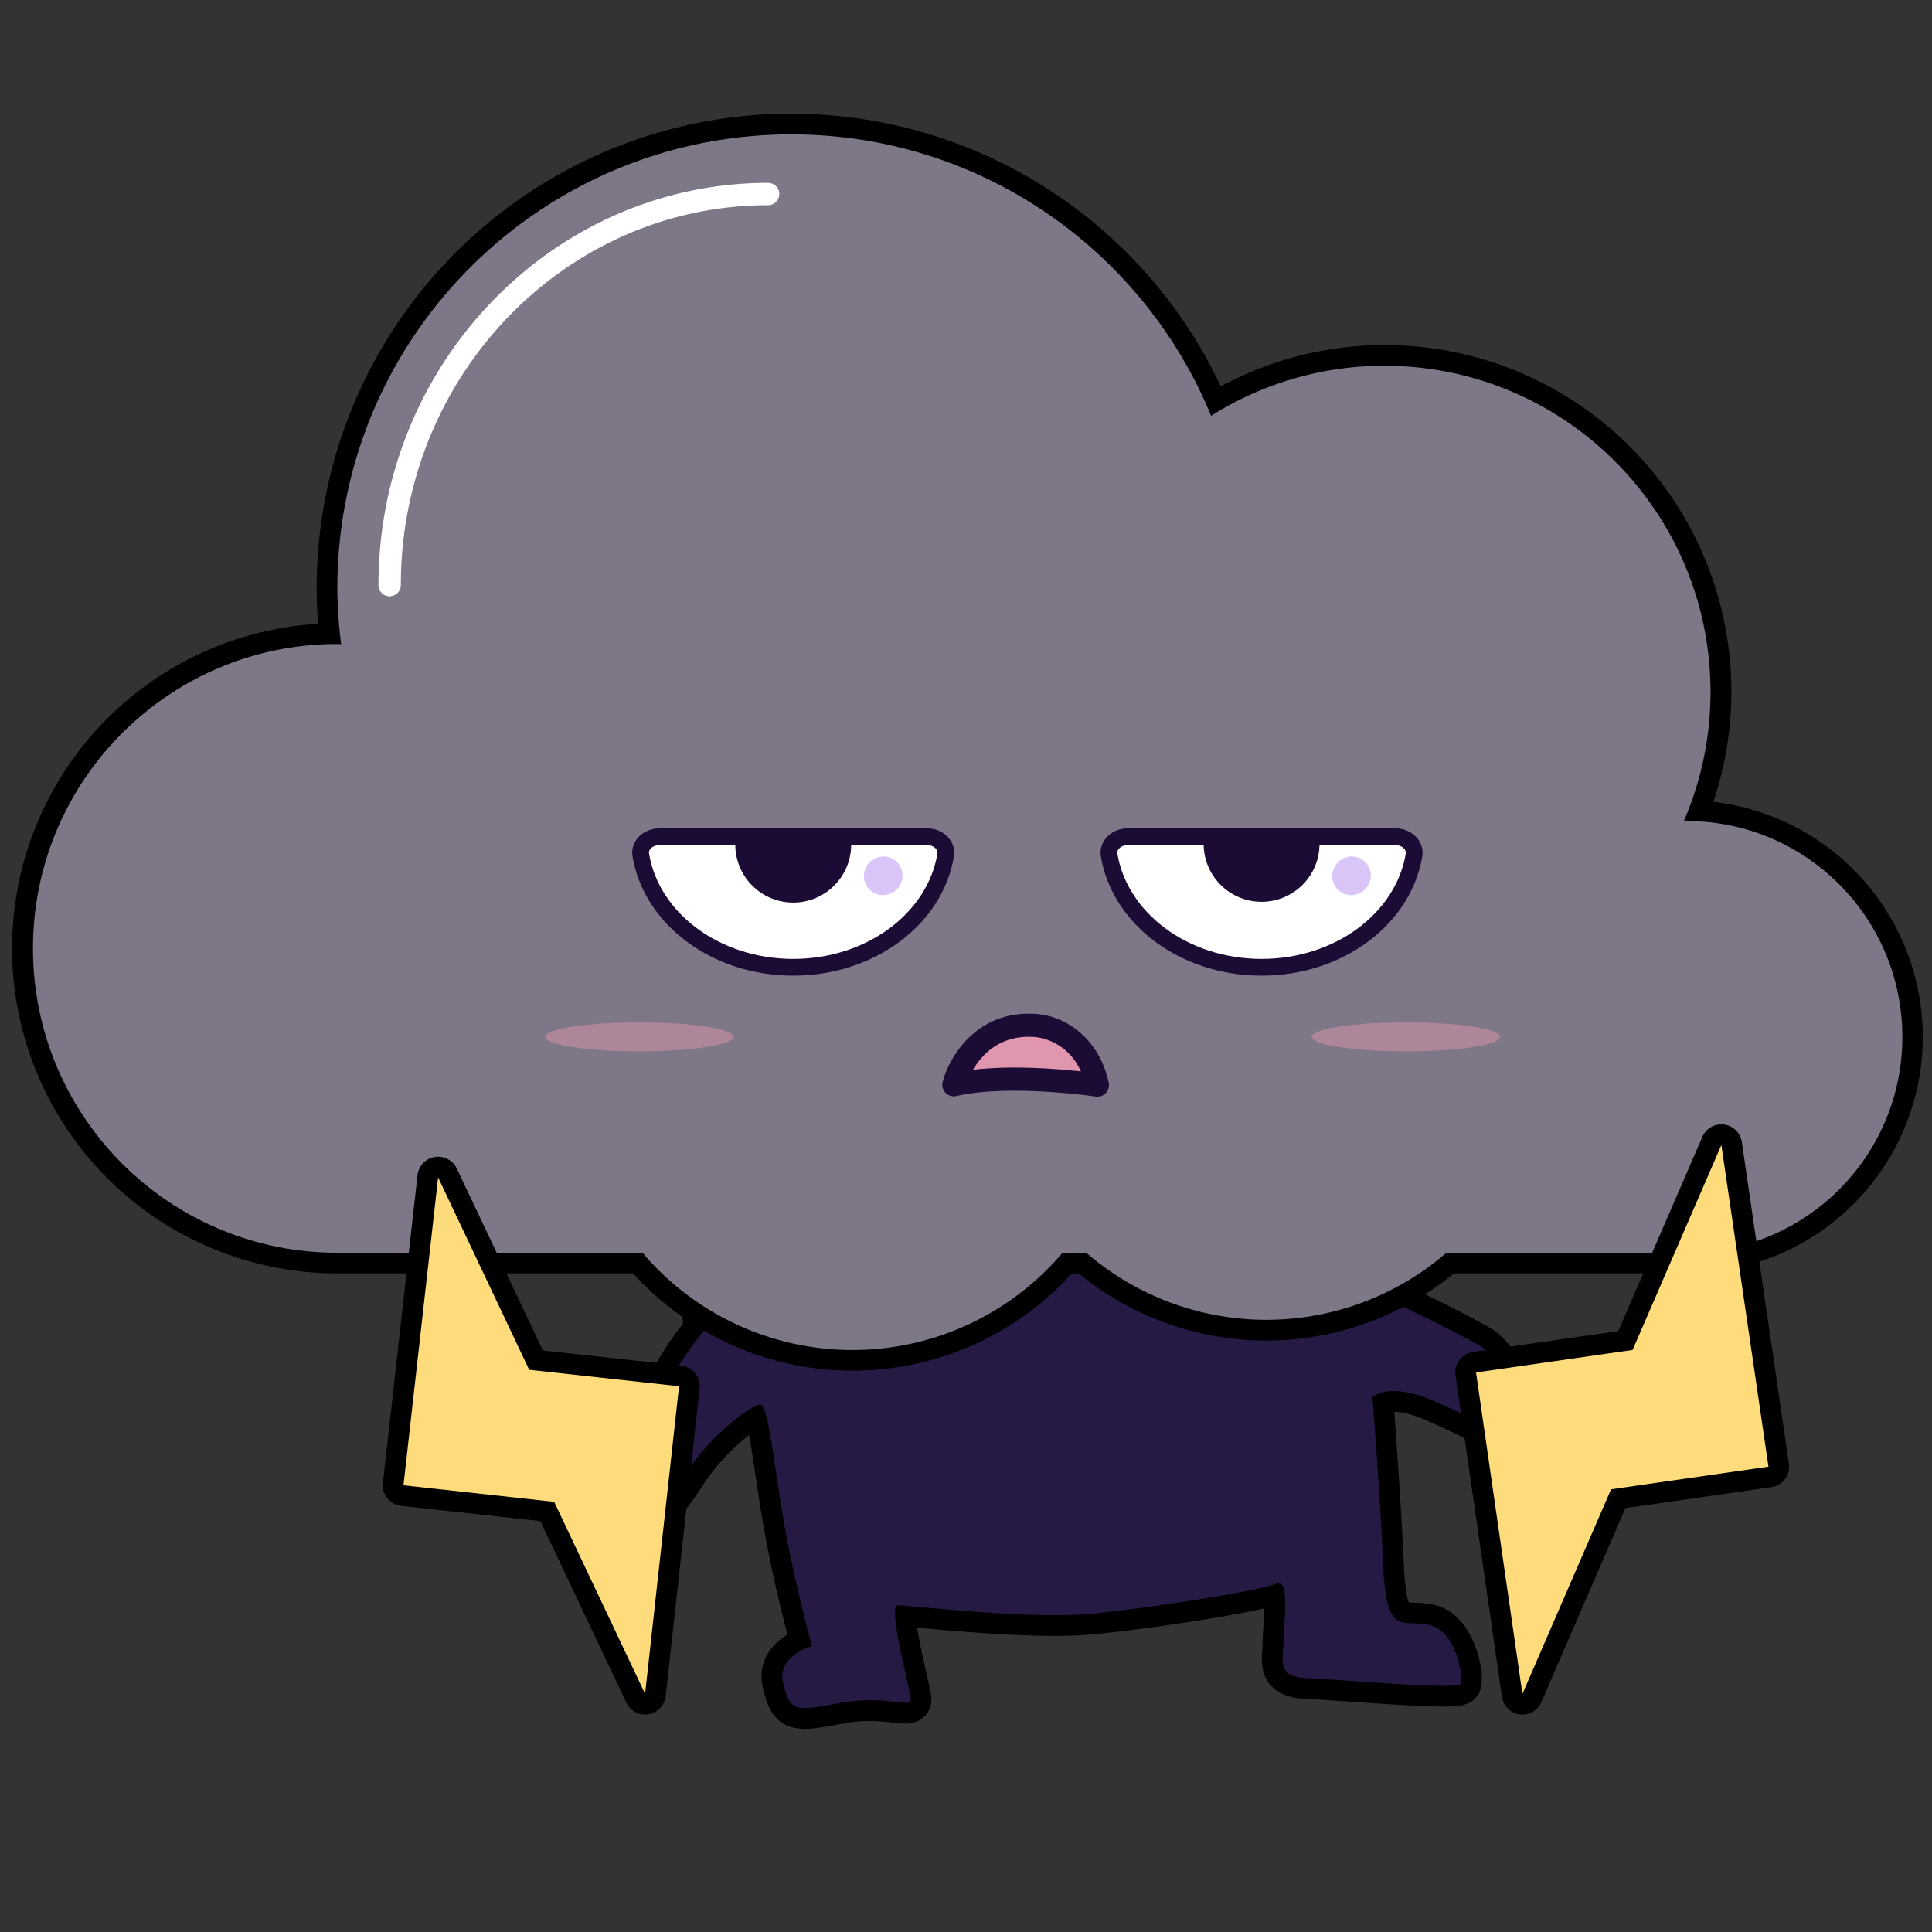 <svg xmlns="http://www.w3.org/2000/svg" xmlns:xlink="http://www.w3.org/1999/xlink" viewBox="0 0 1960.87 1960.87"><rect x="0" y="0" width="1960.87" height="1960.87" fill="#333333" stroke="none"/><defs><style>.cls-1{fill:none;}.cls-2{clip-path:url(#clip-path);}.cls-3{fill:#261a44;}.cls-4{fill:#7d7787;}.cls-5,.cls-6{fill:#e096af;}.cls-5{opacity:0.5;}.cls-7{fill:#1c0c35;}.cls-10,.cls-8{fill:#fff;}.cls-9{fill:#ffdc7b;}.cls-10{stroke:#1c0c35;stroke-miterlimit:10;stroke-width:17px;}.cls-11{fill:#dac5f9;}</style><clipPath id="clip-path"><rect class="cls-1" width="1960.87" height="1960.87"/></clipPath></defs><g id="Layer_2" data-name="Layer 2"><g id="Layer_1-2" data-name="Layer 1"><g class="cls-2"><path class="cls-3" d="M816.77,1744.16c-23.51,0-27.83-16.56-32-32.58-6.46-24.76,11.22-40.12,26.71-47.29-5.47-20.65-18.62-72.27-26.9-121.43-2.9-17.15-5.38-33.72-7.58-48.34-3.18-21.24-6.71-44.77-9.75-55.72-12.58,7.67-40.77,29.69-60.77,60.13l-.47.7c-15.35,23.37-22.36,34-33.13,34h0c-12.34,0-15.69-14.05-16.8-18.66-1.78-7.48-3.26-18.63-4.8-36.18-5.14-58.59,40.33-117,52.23-131.19l-1-118.1a10.5,10.5,0,0,1,10.3-10.59l690-13.08a10.49,10.49,0,0,1,10.45,9.52l9.25,98.57c13.23,6.12,48,22.5,82.35,41.41,18.4,10.12,30.69,30.16,35.54,57.94,3.81,21.79,2,42.65-.11,50.68-2.43,9.47-8.32,10.88-11.62,10.88a11.11,11.11,0,0,1-10.32-7.32c-.33-.55-2.78-4.06-16.46-11.7-10.82-6-26.68-13.65-49.93-23.91-14.4-6.37-27-9.6-37.32-9.6a33.58,33.58,0,0,0-10.65,1.5c1.77,23.23,7.65,102.31,10.4,163.66,1.12,25.07,3.62,40.16,7.64,46.14,1.77,2.65,3.46,3.1,12.86,3.44a106.1,106.1,0,0,1,16.76,1.61c13.51,2.6,24.78,12.33,32.59,28.15,7.26,14.71,12.13,37.55,7.51,46.79-3.67,7.35-12.65,7.88-27,7.88-21.53,0-57.63-2.48-89.48-4.67-19.85-1.36-37-2.54-46.9-2.86-14.86-.48-24.56-3.78-30.55-10.4-7.47-8.26-6.76-18.76-6.13-28,.18-2.65.36-5.4.36-8,0-4.55.41-10.53.85-16.86.56-8.2,1.62-23.6.68-31.57-28.68,8.25-130.67,24.4-188.44,29.47-9.74.86-21.45,1.29-34.79,1.29-47,0-105.67-5.32-137.2-8.17-5.21-.48-10.27-.93-14.25-1.27.92,14.39,8.32,47.08,11.39,60.64,2.77,12.22,4.23,18.75,4.57,22.1a13.64,13.64,0,0,1-3.35,10.87c-4.32,4.78-10.68,4.78-12.77,4.78a104.46,104.46,0,0,1-11.15-.91,207.5,207.5,0,0,0-24.58-1.67,154.84,154.84,0,0,0-28.6,2.65C836.74,1742.15,825.5,1744.16,816.77,1744.16Z"/><path d="M1402.77,1216.37l9.81,104.61s43.59,19.62,87.18,43.59c41.45,22.8,32.64,99.8,28.87,99.8-.2,0-.38-.2-.54-.63-3.27-8.72-25.06-20.7-71.92-41.41-18.17-8-31.75-10.49-41.57-10.49-15.51,0-21.64,6.13-21.64,6.13s7.63,97,10.9,170,17.44,55.58,45.77,61,36,53.4,32.69,59.94c-.74,1.49-7.39,2.07-17.61,2.07-34.56,0-110-6.68-136-7.52-33.79-1.09-26.16-17.44-26.16-36,0-17.35,6.7-60.54-5-60.54a6.8,6.8,0,0,0-2.63.61c-15.25,6.54-128.59,25.06-190.7,30.51-10,.88-21.54,1.25-33.87,1.25-64.08,0-149.88-10-159-10-10.9,0,12,83.91,13.08,94.81.31,3.14-1.63,4.11-5.67,4.11-6.57,0-18.71-2.58-35.73-2.58a165.7,165.7,0,0,0-30.52,2.83c-16.72,3.11-27.89,5.11-35.68,5.11-14,0-17.09-6.5-21.84-24.72-7.39-28.34,29.18-38.15,29.18-38.15s-18.52-66.47-29.18-129.68c-10.55-62.57-15.4-115.53-23.66-115.53l-.25,0c-8.42,1.09-48.26,29.42-73.32,67.56-12.12,18.45-19.65,30-24.82,30-5.51,0-8.33-13.19-11.14-45.26-5.45-62.12,52.31-126.41,52.31-126.41L713,1229.44l689.81-13.07m0-21h-.41l-689.81,13.08a21,21,0,0,0-20.6,21.18l1,114.31a297.35,297.35,0,0,0-25.32,37c-20.45,35.44-29.48,68.69-26.84,98.83,1.61,18.33,3.12,29.61,5,37.71a47.22,47.22,0,0,0,5.52,14.27c4.93,7.91,12.77,12.45,21.49,12.45,13.7,0,22.45-11.17,26.19-16,4.51-5.76,9.46-13.29,15.73-22.84l.45-.68c13.53-20.59,31.79-37.74,45.07-48.18,2.1,11.55,4.34,26.46,6.3,39.56,2.2,14.66,4.69,31.28,7.6,48.52,7.53,44.67,18.75,90.3,25,114.44-1.62,1-3.25,2.06-4.86,3.23-17.79,13-25,31.91-19.77,52,4.2,16.1,10.54,40.43,42.16,40.43,9.65,0,21.3-2.08,39.52-5.46a143.68,143.68,0,0,1,26.68-2.48,198.76,198.76,0,0,1,23.4,1.6,114.37,114.37,0,0,0,12.33,1c8.7,0,15.62-2.77,20.56-8.23a24.24,24.24,0,0,0,6-19c-.39-4-1.82-10.39-4.77-23.37-2.53-11.2-5.69-25.15-8-37.63-.64-3.47-1.16-6.48-1.57-9.08l1.27.11c31.69,2.87,90.68,8.22,138.14,8.22,13.65,0,25.66-.45,35.7-1.33,29.13-2.55,71.9-8.17,114.44-15,20.81-3.36,45.36-7.61,62.89-11.54-.19,6.27-.66,13.1-1,17.49-.44,6.51-.87,12.67-.87,17.58,0,2.29-.16,4.74-.34,7.33-.69,10.22-1.64,24.21,8.83,35.78s26.73,13.48,38,13.85c9.72.31,27.6,1.54,46.52,2.84,32,2.2,68.31,4.69,90.2,4.69a141.22,141.22,0,0,0,14.65-.6c4-.44,16.09-1.77,21.75-13.08,2-4.07,4.42-11.32,1.73-27.27a107.39,107.39,0,0,0-9.23-28.87c-9.32-18.88-23.16-30.57-40-33.81a113.88,113.88,0,0,0-18.37-1.79c-1.67-.06-3.75-.14-5.26-.27-1.36-3.33-4-13-5.13-39.29-2.45-54.61-7.37-123.2-9.68-154.18,6.2.09,16.74,1.72,32.52,8.69,20.71,9.15,35.23,16,45.68,21.63,10.76,5.77,14.73,8.93,16,10.1a21.44,21.44,0,0,0,19.27,12.1c4,0,17.32-1.35,21.79-18.77,2.93-11.4,4-34,.29-55.09-5.42-31-19.54-53.63-40.83-65.34-31-17.05-61.62-31.76-77.52-39.19l-8.68-92.57a21,21,0,0,0-20.9-19Z"/><path class="cls-4" d="M865.24,1380.69a289.62,289.62,0,0,1-218-98.73H342.4a319.42,319.42,0,0,1-7.94-638.74,440.43,440.43,0,0,1-2.56-46.09A471.19,471.19,0,0,1,1234.14,406.8a341.43,341.43,0,0,1,490.34,416.34A229.59,229.59,0,0,1,1711.69,1282H1472a290,290,0,0,1-373.42,0H1083.2A289.61,289.61,0,0,1,865.24,1380.69Z"/><ellipse class="cls-5" cx="1427.02" cy="1052.36" rx="95.63" ry="14.71"/><ellipse class="cls-5" cx="648.93" cy="1052.36" rx="95.63" ry="14.71"/><path d="M803.13,136.39c192.44,0,357.15,118.07,426.09,285.65a329.14,329.14,0,0,1,175.72-50.83c182.88,0,331.13,148.25,331.13,331.14a329.82,329.82,0,0,1-27.14,131.22c.94,0,1.81-.27,2.76-.27,121,0,219.08,98.08,219.08,219.08s-98.09,219.08-219.08,219.08H1468.1a279.53,279.53,0,0,1-365.68,0h-24a279.48,279.48,0,0,1-426.33,0H342.4c-170.61,0-308.92-138.31-308.92-308.92S171.79,653.62,342.4,653.62c1.3,0,2.55.18,3.84.2a463.09,463.09,0,0,1-3.84-56.69c0-254.46,206.28-460.74,460.73-460.74m0-21A481.34,481.34,0,0,0,321.4,597.13c0,11.55.51,23.33,1.57,36a329.92,329.92,0,0,0,19.43,659.28H642.56a300.47,300.47,0,0,0,445.35,0h6.85a300.21,300.21,0,0,0,381,0h235.93A240.09,240.09,0,0,0,1739,813.82a351.78,351.78,0,0,0-500-421.73,481.69,481.69,0,0,0-435.83-276.7Z"/><path class="cls-6" d="M1113.77,1101.33s-89.45-13.34-145.66-.38c0,0,17.4-66.16,84.35-60C1072.21,1042.78,1104.56,1057.84,1113.77,1101.33Z"/><path class="cls-7" d="M1043.91,1028.82q4.66,0,9.62.45c28.93,2.66,62.32,25.22,71.72,69.63a11.71,11.71,0,0,1-2.94,10.47,11.58,11.58,0,0,1-10.28,3.57c-.85-.13-87.92-12.84-141.29-.55a11.74,11.74,0,0,1-14-14.43C963.27,1073.17,989.66,1028.82,1043.91,1028.82Zm53.14,58.59c-13.82-30.86-42-34.42-45.67-34.76-35.24-3.26-54.43,17.07-63.9,33.12C1026.58,1081.12,1072.16,1084.68,1097.05,1087.41Z"/><path class="cls-8" d="M395.47,605.2a11.35,11.35,0,0,1-11.35-11.35c0-225.12,177.4-408.27,395.45-408.27a11.35,11.35,0,0,1,0,22.7c-205.53,0-372.75,173-372.75,385.57A11.35,11.35,0,0,1,395.47,605.2Z"/><path class="cls-9" d="M654.74,1729.69a10.51,10.51,0,0,1-9.49-6l-89.78-189.63-147.11-16.13a10.51,10.51,0,0,1-9.29-11.61l35.16-312.48a10.49,10.49,0,0,1,8.71-9.18,10.09,10.09,0,0,1,1.73-.14,10.48,10.48,0,0,1,9.48,6l89.91,189.93,146.29,16a10.51,10.51,0,0,1,9.3,11.59l-34.47,312.25a10.54,10.54,0,0,1-10.44,9.35Z"/><path d="M444.66,1195l92.42,195.24,152.13,16.69-34.47,312.25-92.29-194.93-152.94-16.78L444.66,1195m0-21a21.43,21.43,0,0,0-3.46.28,21,21,0,0,0-17.42,18.37l-35.15,312.47a21,21,0,0,0,18.58,23.23l141.27,15.49,87.27,184.32a21,21,0,0,0,19,12,21.5,21.5,0,0,0,3.48-.29,21,21,0,0,0,17.4-18.41l34.47-312.25a21,21,0,0,0-18.58-23.18L551,1370.66,463.64,1186a21,21,0,0,0-19-12Z"/><path class="cls-9" d="M1545.16,1729.69a10.93,10.93,0,0,1-1.39-.09,10.5,10.5,0,0,1-9-8.91l-47.09-326.23a10.52,10.52,0,0,1,8.9-11.9l153.13-22L1737.46,1158a10.5,10.5,0,0,1,9.63-6.33,10.78,10.78,0,0,1,1.38.09,10.51,10.51,0,0,1,9,8.89l47.81,326.44a10.49,10.49,0,0,1-8.89,11.92l-154,22.11-87.62,202.26A10.5,10.5,0,0,1,1545.16,1729.69Z"/><path d="M1747.09,1162.15l47.81,326.44-159.79,23-89.95,207.65L1498.08,1393,1657,1370.13l90.07-208m0-21a21,21,0,0,0-19.26,12.66L1642.41,1351l-147.32,21.16a21,21,0,0,0-17.8,23.79l47.08,326.23a21,21,0,0,0,18,17.81,20.23,20.23,0,0,0,2.79.19,21,21,0,0,0,19.26-12.65l85.28-196.88,148.18-21.28a21,21,0,0,0,17.79-23.83l-47.81-326.44a21,21,0,0,0-18-17.77,19.94,19.94,0,0,0-2.77-.19Z"/><path class="cls-10" d="M940.92,849.25c11.6,0,20.5,8.73,18.89,18.48-10.6,64.43-75.83,114-154.73,114s-144.13-49.6-154.72-114c-1.61-9.75,7.29-18.48,18.88-18.48Z"/><path class="cls-7" d="M863.88,856.49a58.8,58.8,0,1,1-117.59,0"/><path class="cls-11" d="M876.9,887.88a19.2,19.2,0,0,0,18.18,20.6A19.92,19.92,0,0,0,915.93,890a19.27,19.27,0,0,0-18.2-20.66A19.92,19.92,0,0,0,876.9,887.88Z"/><path class="cls-10" d="M1416.26,849.25c11.6,0,20.49,8.73,18.89,18.48-10.6,64.43-75.83,114-154.73,114s-144.13-49.6-154.73-114c-1.6-9.75,7.29-18.48,18.89-18.48Z"/><path class="cls-7" d="M1339.22,856.49a58.8,58.8,0,1,1-117.6,0"/><path class="cls-11" d="M1352.23,887.88a19.21,19.21,0,0,0,18.18,20.6A19.93,19.93,0,0,0,1391.27,890a19.27,19.27,0,0,0-18.2-20.66A19.93,19.93,0,0,0,1352.23,887.88Z"/></g></g></g></svg>
